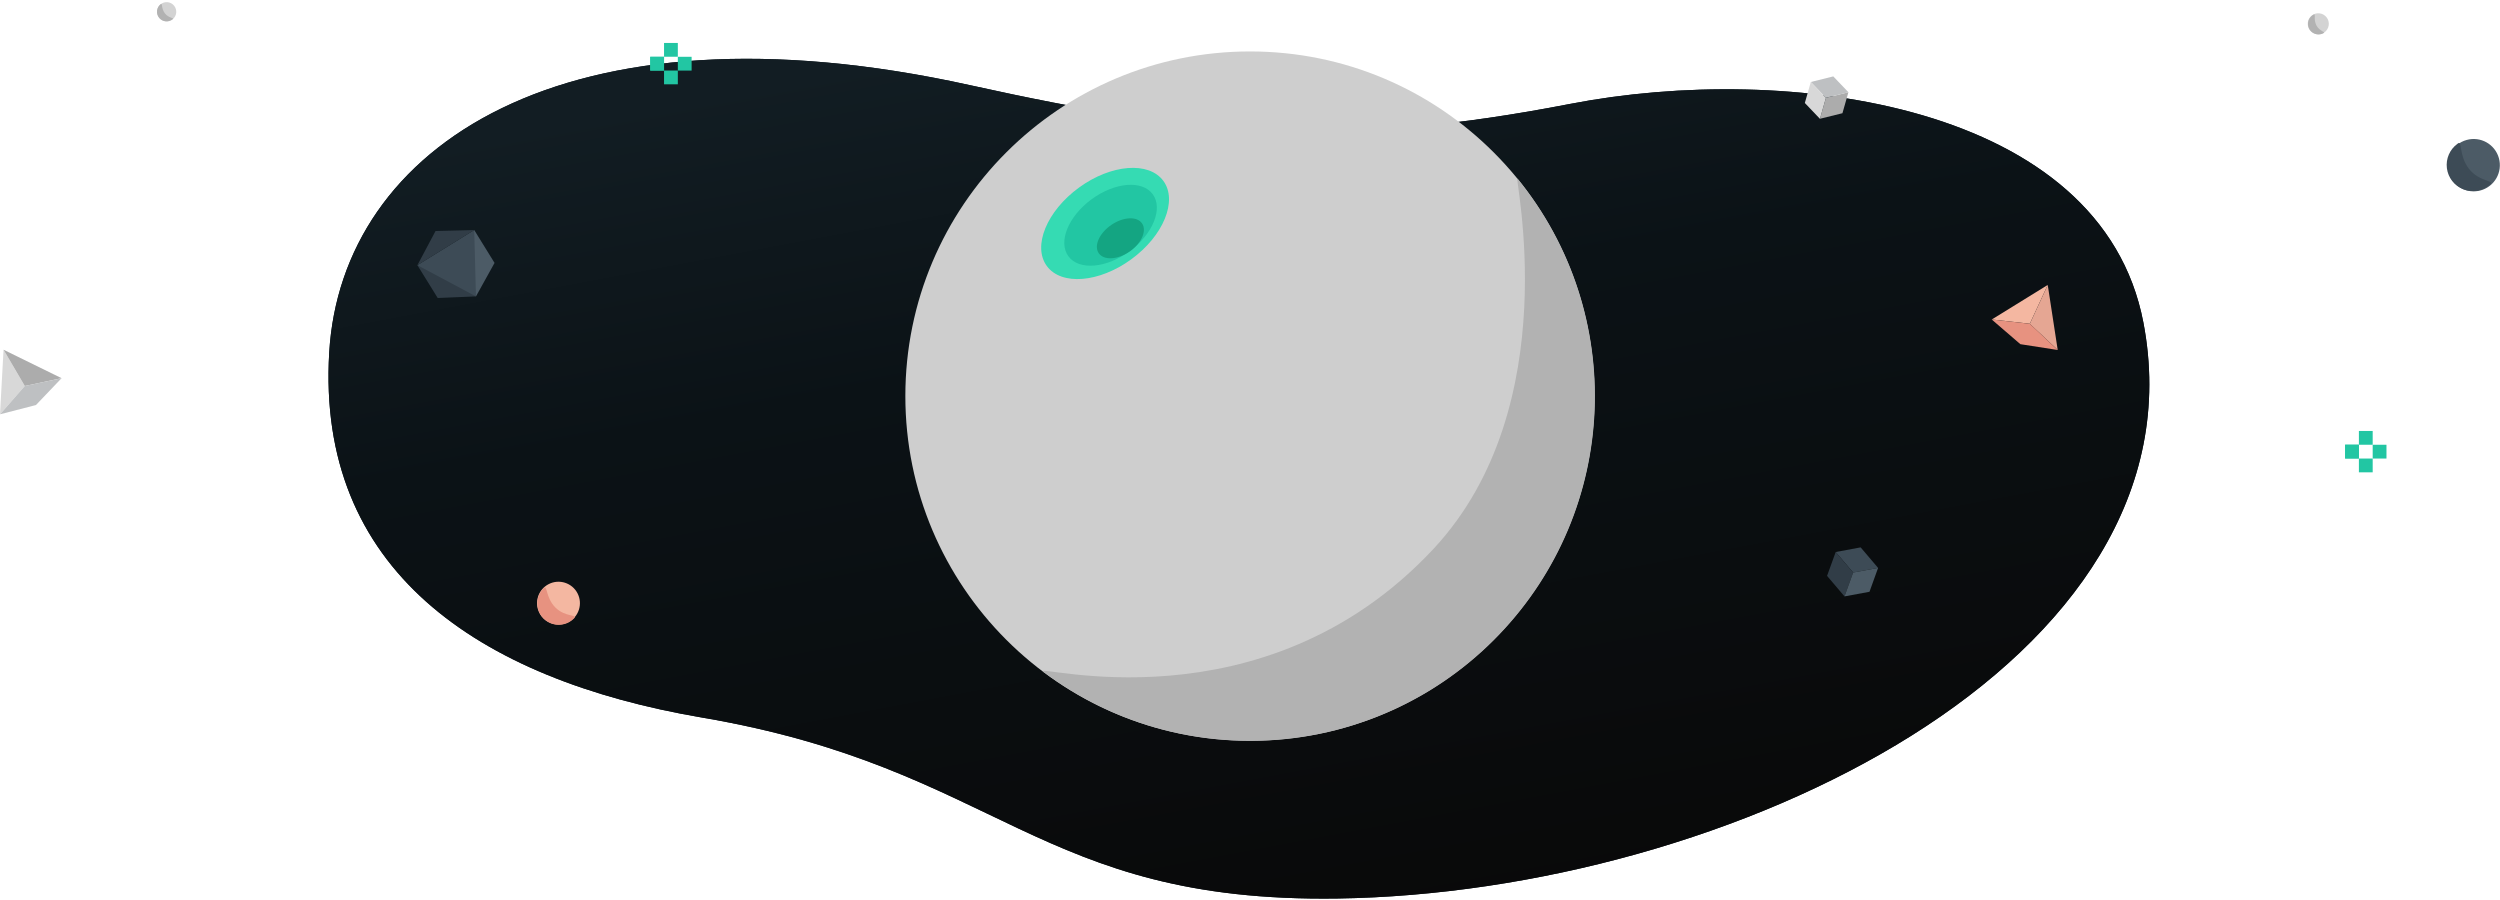 <svg height="175" viewBox="0 0 486 175" width="486" xmlns="http://www.w3.org/2000/svg" xmlns:xlink="http://www.w3.org/1999/xlink"><linearGradient id="a" x1="25.344%" x2="74.403%" y1="-24.61%" y2="102.152%"><stop offset="0" stop-color="#101a20"/><stop offset=".231" stop-color="#121d23"/><stop offset=".48" stop-color="#0b1216"/><stop offset=".958" stop-color="#090909"/><stop offset="1" stop-color="#010203"/></linearGradient><g fill="none" transform="translate(0 -1)"><path d="m260 175.67c-58.5.83-65.49-25.28-123.5-35.17-44-7.5-75-29-72.5-71 2.37-39.83 45.5-69.44 124.68-51.92 44.82 9.92 72.37 12.19 116.49 3.63 42.33-8.21 103.33-.1 111.5 42.46 12.66 66-80.67 110.91-156.67 112z" fill="#152128"/><path d="m260 175.67c-58.5.83-65.49-25.28-123.5-35.17-44-7.5-75-29-72.5-71 2.37-39.83 45.5-69.44 124.68-51.92 44.82 9.92 72.37 12.19 116.49 3.63 42.33-8.21 103.33-.1 111.5 42.46 12.66 66-80.67 110.91-156.67 112z" fill="url(#a)"/><circle cx="243" cy="78" fill="#cecece" r="67"/><path d="m295 35.71c21.386 26.253 19.822 64.337-3.645 88.748-23.467 24.411-61.459 27.476-88.535 7.142-2.5-1.87 42.52 11.85 75.88-23.93 25.97-27.9 15.55-72.84 16.3-71.96z" fill="#b2b2b2"/><ellipse cx="214.886" cy="44.506" fill="#35dbb3" rx="14.029" ry="8.628" transform="matrix(.808 -.589 .589 .808 14.989 135.049)"/><ellipse cx="215.956" cy="44.835" fill="#22c6a3" rx="10.18" ry="6.26" transform="matrix(.805 -.593 .593 .805 15.464 136.76)"/><ellipse cx="217.744" cy="47.317" fill="#14a582" rx="5.11" ry="3.14" transform="matrix(.824 -.567 .567 .824 11.554 131.797)"/><path d="m.69 68.99h-.01.01l-.69 12.55 4.82-5.5z" fill="#d8d8d8"/><path d="m.69 68.98v.01l4.13 7.05 7.15-1.52-11.28-5.53z" fill="#acacac"/><path d="m4.82 76.03-4.82 5.51 6.99-1.8 4.98-5.22z" fill="#bec0c2"/><g fill="#22c6a3"><path d="m129.09 9.35h2.68v2.68h-2.68z"/><path d="m129.09 14.71h2.68v2.68h-2.68z"/><path d="m131.77 12.04h2.68v2.68h-2.68z" transform="matrix(0 -1 1 0 119.73 146.49)"/><path d="m126.41 12.04h2.68v2.68h-2.68z" transform="matrix(0 -1 1 0 114.37 141.13)"/><path d="m126.41 12.04h2.68v2.68h-2.68z" transform="matrix(0 -1 1 0 114.37 141.13)"/><path d="m458.57 84.78h2.68v2.68h-2.68z"/><path d="m458.57 90.14h2.68v2.68h-2.68z"/><path d="m461.25 87.46h2.68v2.68h-2.68z" transform="matrix(0 -1 1 0 373.79 551.39)"/><path d="m455.89 87.45h2.68v2.68h-2.68z" transform="matrix(0 -1 1 0 368.44 546.02)"/><path d="m455.89 87.45h2.68v2.68h-2.68z" transform="matrix(0 -1 1 0 368.44 546.02)"/></g><path d="m398.08 56.39-10.88 6.72 7.39.83v.01z" fill="#f4b7a1"/><path d="m398.08 56.39-3.49 7.56 5.43 5.09z" fill="#e5a693"/><path d="m394.6 63.94-7.41-.83 5.57 4.8 7.26 1.13z" fill="#e79280"/><circle cx="32.389" cy="3.288" fill="#d3d3d3" r="1.87" transform="matrix(.959 -.284 .284 .959 .4 9.334)"/><path d="m33.54 4.76c-.815.635-1.99.49-2.625-.325s-.49-1.99.325-2.625c.39-.3.06.82.82 1.8s1.94.82 1.48 1.15z" fill="#b2b2b2"/><path d="m81.14 52.55 3.95 6.38 7.44-.31-4.11-4.68z" fill="#313d47"/><path d="m92.19 45.72 3.95 6.39-3.61 6.51-2.35-5.77z" fill="#4c5b66"/><path d="m92.53 58.62-.34-12.9-11.05 6.83z" fill="#3d4b56"/><path d="m84.67 45.91 7.52-.19-11.05 6.83z" fill="#313d47"/><circle cx="450.728" cy="5.685" fill="#d3d3d3" r="2.05" transform="matrix(.999 -.042 .042 .999 .157 18.88)"/><path d="m451.67 7.46c-.648.338-1.428.304-2.044-.089-.617-.393-.977-1.085-.945-1.815.032-.73.451-1.388 1.099-1.726.48-.25-.1.89.52 2.09s1.9 1.27 1.37 1.54z" fill="#b2b2b2"/><circle cx="108.624" cy="118.29" fill="#f4b7a1" r="4.17" transform="matrix(.888 -.459 .459 .888 -42.184 63.075)"/><path d="m111.57 121.24c-1.052 1.052-2.586 1.463-4.023 1.078s-2.56-1.508-2.945-2.945.026-2.971 1.078-4.023c.77-.78.34 1.8 2.29 3.75s4.45 1.29 3.6 2.14z" fill="#e79280"/><path d="m353.8 24.09 1.16-4.08 4.37-1.08-1.16 4.08z" fill="#acacac"/><path d="m352.02 16.94 2.94 3.07 4.37-1.08-2.94-3.08z" fill="#bec0c2"/><path d="m352.02 16.94-1.16 4.08 2.93 3.07h.01l1.16-4.08z" fill="#d8d8d8"/><circle cx="480.906" cy="32.906" fill="#4c5b66" r="5.09" transform="matrix(.963 -.269 .269 .963 8.918 130.785)"/><path d="m484 36.94c-1.421 1.204-3.388 1.534-5.125.859-1.737-.675-2.964-2.246-3.199-4.095-.235-1.848.561-3.677 2.074-4.764 1-.83.15 2.23 2.22 4.88s5.23 2.18 4.03 3.12z" fill="#3d4b56"/><path d="m365.1 111.4-4.85.9-3.39-3.99 4.85-.9z" fill="#3d4b56"/><path d="m358.57 116.94 1.68-4.64-3.39-3.99-1.68 4.64z" fill="#313d47"/><path d="m358.57 116.94 4.86-.9 1.67-4.64-4.85.9z" fill="#4c5b66"/></g></svg>